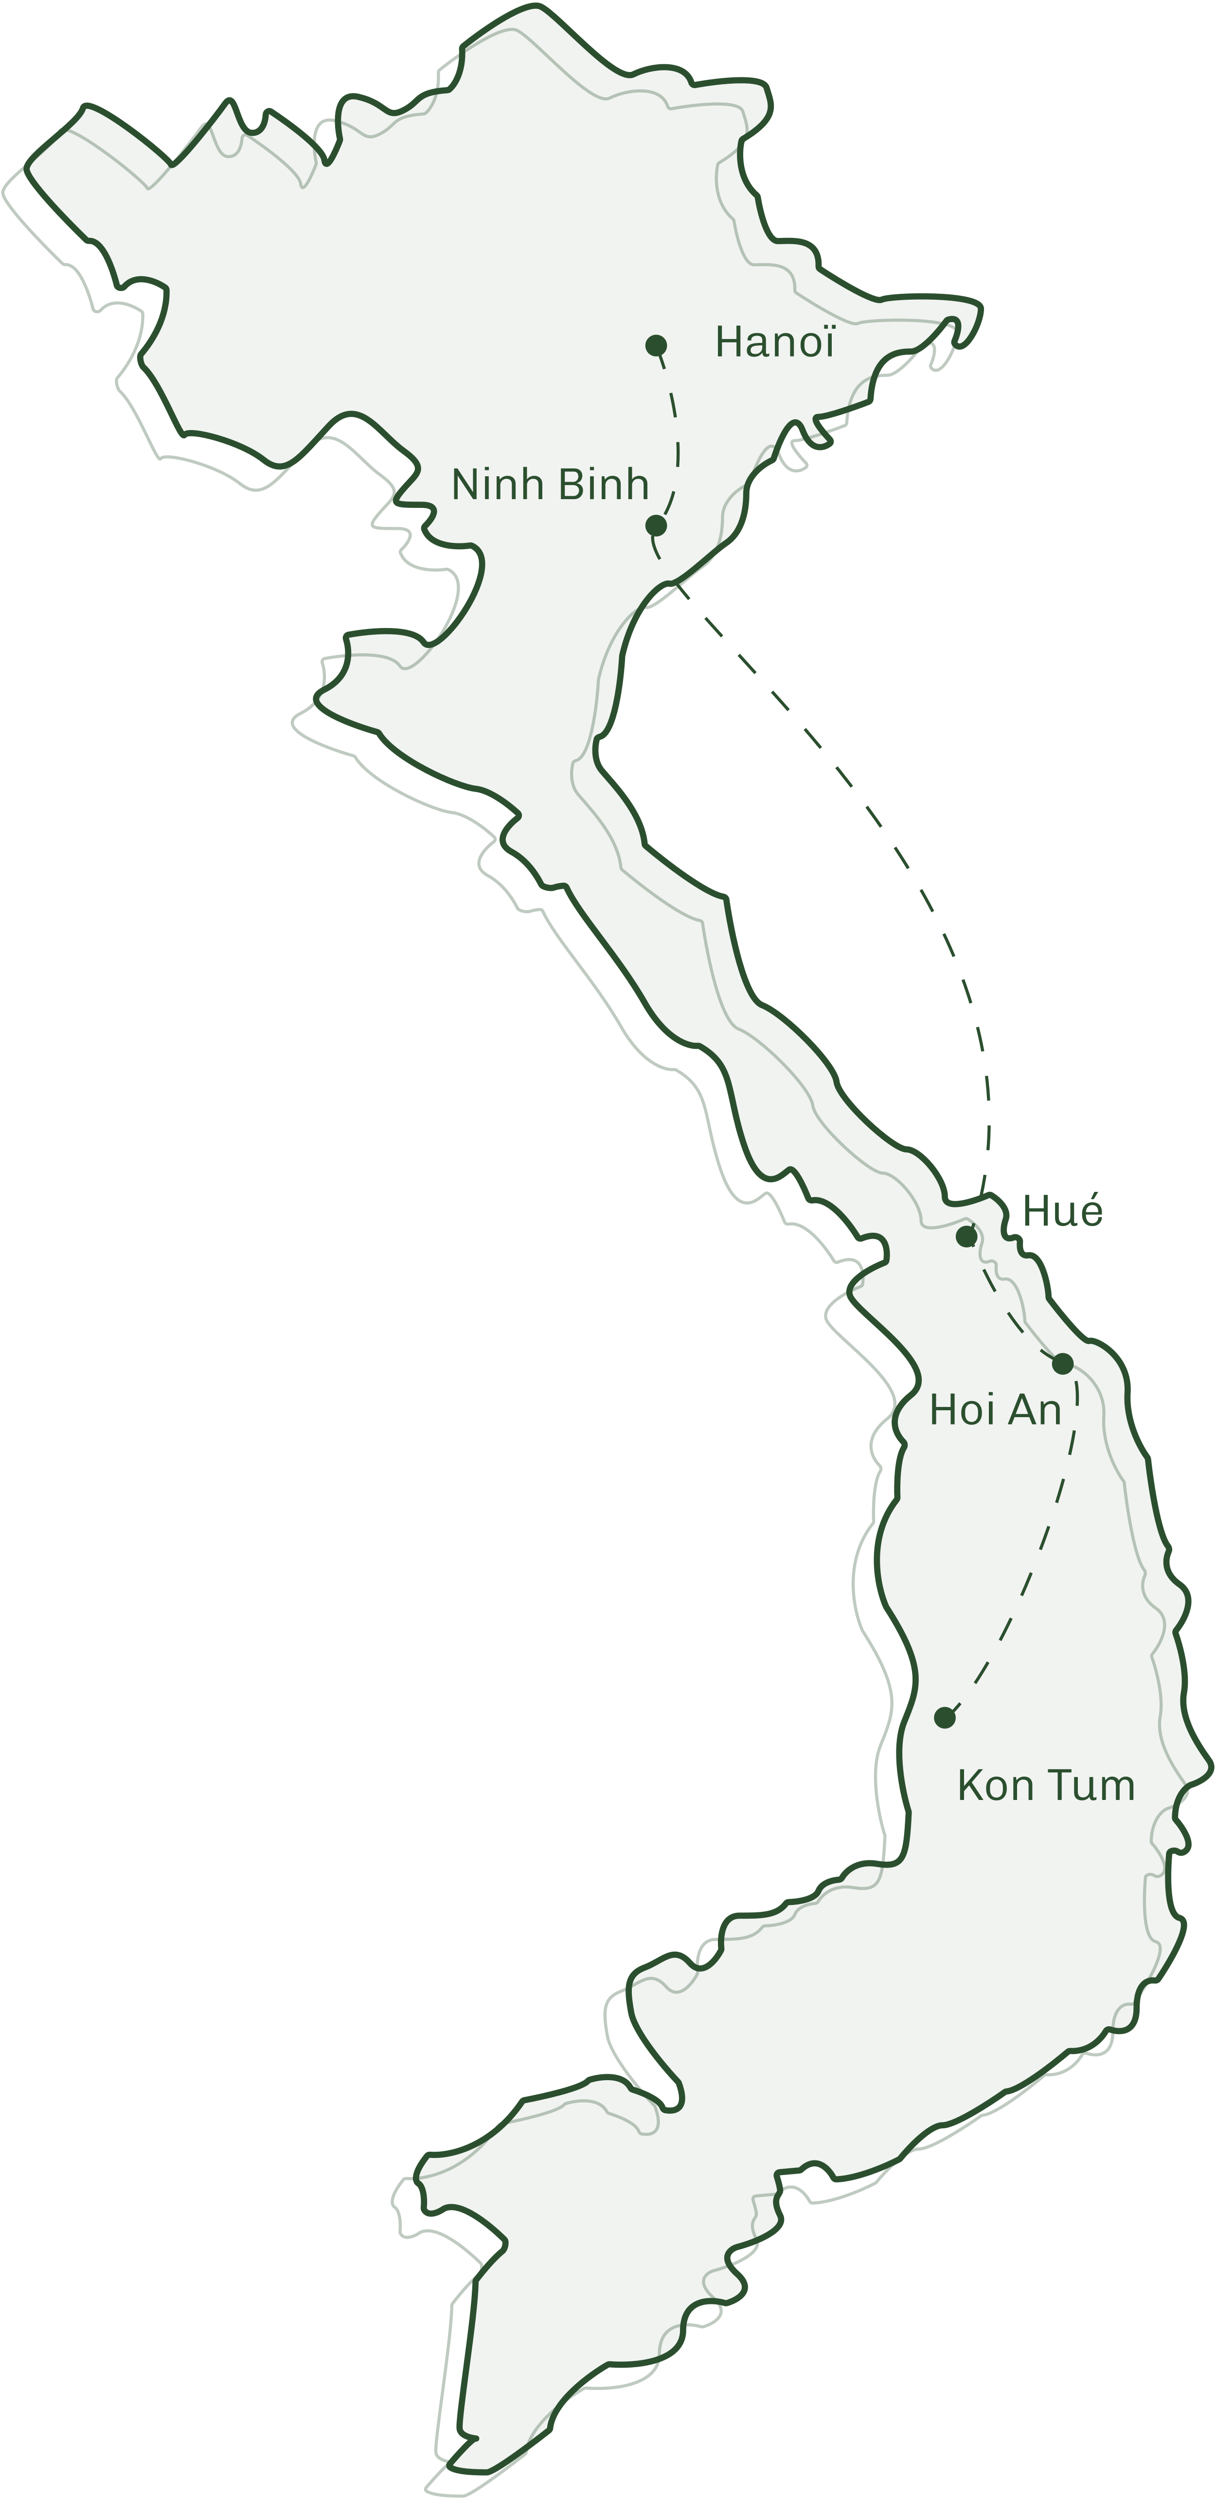 <svg width="432" height="888" viewBox="0 0 432 888" fill="none" xmlns="http://www.w3.org/2000/svg">
<path d="M160.506 874.629C159.303 874.629 154.245 880.264 151.418 883.605C151.102 883.978 151.071 884.528 151.467 884.814C153.994 886.638 161.589 886.638 164.514 886.638C167.029 886.638 180.028 876.885 186.577 871.727C186.822 871.534 186.966 871.25 187 870.941C188.037 861.627 200.848 852.164 207.505 848.375C207.698 848.265 207.91 848.221 208.131 848.239C217.052 848.977 234.248 847.586 234.248 836.202C234.248 824.899 244.007 824.986 249.173 826.503C249.374 826.562 249.584 826.568 249.785 826.509C253.8 825.346 259.735 821.806 253.485 816.188C247.072 810.424 250.813 807.381 253.485 806.581C259.63 804.98 271.279 800.496 268.714 795.373C265.508 788.968 268.714 788.168 268.714 786.567C268.714 785.574 268.072 783.236 267.535 781.488C267.326 780.808 267.79 780.1 268.498 780.036L275.531 779.397C275.787 779.374 276.031 779.256 276.219 779.079C281.518 774.099 285.83 778.549 287.637 781.933C287.839 782.312 288.226 782.566 288.656 782.551C296.191 782.28 306.483 777.822 310.997 775.463C311.131 775.393 311.242 775.301 311.336 775.184C314.618 771.127 322.001 763.35 326.425 763.35C330.839 763.35 342.852 755.606 348.585 751.543C348.772 751.41 348.988 751.346 349.217 751.324C353.868 750.877 365.353 741.993 370.965 737.226C371.189 737.036 371.478 736.947 371.773 736.962C378.414 737.303 382.668 732.895 384.424 729.905C384.734 729.378 385.387 729.138 385.965 729.336C389.619 730.586 395.357 730.452 395.357 721.72C395.357 713.093 399.236 711.568 401.768 711.926C402.253 711.995 402.763 711.837 403.038 711.432C407.895 704.288 415.554 690.938 410.586 689.697C406.24 688.612 406.19 675.958 406.926 666.924C407.019 665.776 408.926 665.465 409.877 666.114C410.788 666.736 411.858 666.812 412.991 665.68C415.459 663.215 411.693 657.588 409.263 654.789C409.084 654.583 408.982 654.319 408.987 654.046C409.122 646.656 412.759 643.249 414.594 642.464C418.067 641.396 424.213 638.141 421.006 633.658C416.999 628.054 410.586 618.447 412.189 609.64C413.415 602.911 410.836 593.211 409.206 588.634C409.071 588.255 409.146 587.839 409.398 587.525C412.577 583.569 416.727 575.506 410.586 571.213C405 567.308 405.497 562.309 406.778 559.497C407.053 558.893 406.867 558.107 406.456 557.586C403.079 553.305 400.406 535.841 399.398 526.683C399.376 526.481 399.301 526.299 399.18 526.137C396.462 522.482 391.524 513.18 392.151 503.165C392.953 490.355 380.929 483.951 378.525 484.751C376.635 485.38 368.406 475.249 364.316 469.831C364.172 469.64 364.099 469.413 364.091 469.174C363.956 464.855 361.554 453.552 356.883 454.33C354.195 454.777 353.698 452.124 353.916 449.483C354.003 448.436 352.697 447.578 351.724 447.97C347.866 449.525 347.532 445.523 348.868 441.521C350.07 437.92 346.204 434.506 343.734 432.993C343.438 432.811 343.071 432.799 342.752 432.938C337.27 435.324 327.226 438.482 327.226 433.515C327.226 427.11 318.409 416.703 313.6 416.703C308.791 416.703 289.554 399.09 288.752 392.686C287.951 386.281 270.317 368.669 262.302 365.466C256.057 362.972 251.333 340.031 249.61 327.987C249.532 327.442 249.07 327.043 248.527 326.947C242.231 325.833 227.955 314.827 220.968 308.92C220.743 308.729 220.611 308.459 220.583 308.165C219.535 297.133 209.345 286.945 205.392 282.207C202.52 278.765 202.864 273.781 203.543 271.053C203.669 270.549 204.171 270.266 204.674 270.136C209.803 268.807 212.085 250.849 212.601 241.469C212.605 241.407 212.613 241.346 212.627 241.285C216.648 223.735 226.238 214.961 229.439 215.76C232.645 216.56 244.668 204.552 249.477 201.349C254.286 198.147 256.691 191.743 256.691 183.737C256.691 177.633 262.516 173.468 265.838 171.935C266.136 171.798 266.364 171.55 266.463 171.237C268.682 164.253 273.598 153.188 276.729 161.321C279.57 168.698 283.88 167.821 286.311 166.04C286.803 165.68 286.8 164.976 286.378 164.536C283.424 161.453 279.401 156.517 282.34 156.517C285.405 156.517 295.065 153.103 300.11 151.17C300.517 151.014 300.788 150.622 300.816 150.187C301.834 134.078 310.464 133.301 315.203 133.301C318.954 133.301 325.04 126.2 327.819 122.382C327.957 122.193 328.152 122.049 328.376 121.984C333.464 120.513 332.154 126.107 330.663 129.58C330.523 129.908 330.529 130.29 330.744 130.575C334.035 134.955 340.051 123.518 340.051 118.09C340.051 112.486 307.989 113.287 304.783 114.888C302.287 116.134 289.47 108.385 282.873 104.033C282.542 103.815 282.361 103.426 282.375 103.03C282.732 92.535 272.627 94.073 267.912 94.073C264.163 94.073 261.632 83.936 260.763 78.48C260.72 78.209 260.578 77.966 260.371 77.786C253.886 72.183 254.018 62.91 254.983 58.497C255.046 58.208 255.241 57.958 255.495 57.806C268.65 49.945 265.492 45.182 263.905 39.634C262.676 35.34 247.132 37.069 238.545 38.629C237.941 38.739 237.372 38.332 237.184 37.748C234.753 30.169 222.749 31.767 216.614 34.831C210.202 38.033 190.163 14.016 183.751 10.814C178.723 8.303 163.532 18.916 156.138 24.867C155.858 25.093 155.714 25.44 155.733 25.799C156.165 34.028 153.011 38.712 151.134 40.246C150.976 40.375 150.771 40.442 150.567 40.457C138.907 41.293 141.212 44.466 134.857 47.64C128.445 50.842 129.246 45.238 118.826 42.837C110.639 40.95 111.06 51.778 112.343 57.728C112.389 57.939 112.374 58.154 112.297 58.355C110.653 62.661 107.429 69.63 106.803 65.252C106.218 61.159 94.894 52.748 87.845 48.067C87.081 47.559 86.045 48.172 85.984 49.087C85.788 52.056 84.664 55.645 81.154 55.645C75.543 55.645 75.543 39.634 71.535 45.238C67.528 50.842 53.1 69.255 52.298 66.854C51.497 64.452 22.642 41.235 21.038 46.839C19.435 52.443 1 63.651 1 68.455C1 72.224 14.883 86.573 22.221 93.667C22.487 93.924 22.859 94.012 23.228 93.993C27.841 93.755 31.326 102.898 33.076 109.783C33.344 110.836 35.02 111.049 35.742 110.237C39.942 105.512 46.686 108.13 50.269 110.583C50.542 110.77 50.707 111.078 50.718 111.409C51.018 120.885 45.913 129.305 41.687 134.219C40.942 135.085 41.672 138.106 42.509 138.884C48.925 144.849 55.777 164.915 57.108 162.922C58.711 160.52 77.146 165.324 85.162 171.728C93.177 178.133 97.986 170.928 108.406 159.72C118.826 148.512 126.04 162.121 134.857 168.526C143.674 174.931 139.666 176.532 134.857 182.136C130.048 187.74 131.651 187.74 141.269 187.74C148.541 187.74 145.409 192.506 142.562 195.283C142.265 195.572 142.133 196 142.276 196.39C144.574 202.662 153.835 202.917 158.596 202.199C158.799 202.168 159.015 202.194 159.202 202.28C172.148 208.289 146.844 243.726 142.071 236.575C138.432 231.122 123.51 232.403 115.349 233.913C114.659 234.04 114.281 234.778 114.495 235.445C116.006 240.163 116.144 248.721 106.803 253.387C96.684 258.44 114.841 265.466 125.595 268.474C125.883 268.555 126.115 268.741 126.269 268.997C131.523 277.715 153.401 287.823 160.506 288.612C165.719 289.19 172.195 294.166 175.566 297.287C176.077 297.76 175.996 298.578 175.442 299C171.535 301.972 166.895 307.522 173.331 311.028C178.464 313.824 181.927 318.769 183.845 322.591C184.345 323.589 187.158 324.113 188.21 323.741C189.413 323.316 190.769 323.12 191.834 323.058C192.278 323.033 192.675 323.3 192.859 323.705C197.234 333.341 211.223 348.239 220.621 364.666C228.027 377.61 236.026 380.222 239.475 379.924C239.726 379.903 239.985 379.947 240.202 380.072C252.626 387.242 249.535 396.062 255.889 415.102C262.301 434.315 269.515 425.509 271.92 423.908C273.696 422.726 276.974 429.639 278.729 434.068C278.957 434.643 279.607 434.915 280.216 434.808C286.095 433.771 292.972 442.44 296.255 447.855C296.552 448.346 297.168 448.535 297.699 448.319C306.035 444.932 307.077 451.672 306.483 456.107C306.431 456.496 306.161 456.813 305.795 456.955C300.599 458.976 291.71 463.809 293.561 468.74C295.966 475.144 327.226 494.358 315.203 503.965C306.542 510.885 309.363 517.46 312.546 520.648C313.052 521.155 313.071 522.034 312.694 522.642C310.411 526.317 310.167 535.468 310.374 540.372C310.386 540.644 310.296 540.91 310.128 541.123C299.59 554.485 303.181 571.951 306.353 579.144C306.376 579.195 306.403 579.244 306.433 579.292C320.807 601.649 317.602 608.052 312.798 620.048C308.986 629.566 312.204 645.11 314.342 651.884C314.382 652.011 314.398 652.143 314.391 652.275C313.593 668.116 312.757 672.078 303.18 670.484C296.122 669.309 292.121 672.983 290.683 675.453C290.463 675.829 290.075 676.084 289.641 676.114C287.326 676.273 283.493 677.211 282.34 680.091C281.131 683.108 275.083 683.993 271.707 684.085C271.339 684.095 270.999 684.281 270.777 684.575C267.521 688.897 262.024 688.897 254.286 688.897C248.048 688.897 247.373 696.473 247.833 700.57C247.857 700.79 247.822 701.01 247.719 701.206C245.747 704.96 241.022 710.697 236.652 705.709C231.041 699.304 227.034 704.908 220.621 707.31C214.209 709.712 214.209 714.515 215.812 723.321C217.082 730.297 227.364 742.559 232.494 747.98C232.596 748.088 232.674 748.216 232.725 748.355C236.139 757.662 231.294 758.695 227.821 757.951C227.348 757.849 227.053 757.404 226.884 756.95C225.86 754.199 219.833 751.754 216.304 750.686C215.992 750.591 215.74 750.365 215.585 750.077C212.871 745.032 205.065 745.964 201.017 747.2C200.737 747.286 200.519 747.489 200.318 747.701C197.993 750.151 184.801 753.14 177.791 754.459C177.499 754.514 177.243 754.688 177.075 754.934C165.908 771.363 150.976 774.376 144.278 773.82C143.901 773.788 143.524 773.938 143.288 774.234C138.237 780.582 139.054 783.35 140.265 784.065C140.394 784.141 140.524 784.218 140.622 784.33C142.312 786.259 142.332 790.508 142.103 792.69C142.083 792.875 142.104 793.065 142.187 793.232C143.565 796.032 147.37 794.312 149.215 793.02C149.262 792.987 149.31 792.958 149.362 792.933C154.919 790.276 164.789 798.03 170.804 803.96C171.582 804.726 170.954 807.36 170.098 808.036C167.034 810.453 163.027 815.264 160.726 818.298C160.581 818.488 160.507 818.703 160.504 818.942C160.384 831.316 154.101 868.255 154.895 871.427C155.697 874.629 162.109 874.629 160.506 874.629Z" stroke="#2B4F2E" stroke-opacity="0.3" stroke-width="1.103" stroke-linecap="square" stroke-linejoin="round"/>
<path d="M168.942 866.193C167.739 866.193 162.682 871.828 159.854 875.169C159.538 875.542 159.507 876.092 159.904 876.378C162.43 878.202 170.025 878.202 172.95 878.202C175.466 878.202 188.465 868.449 195.014 863.29C195.258 863.098 195.402 862.814 195.437 862.505C196.473 853.191 209.284 843.728 215.941 839.939C216.135 839.829 216.346 839.785 216.568 839.803C225.488 840.541 242.684 839.15 242.684 827.766C242.684 816.463 252.443 816.55 257.609 818.066C257.81 818.125 258.02 818.132 258.221 818.073C262.236 816.91 268.172 813.37 261.921 807.752C255.509 801.987 259.249 798.945 261.921 798.145C268.066 796.544 279.715 792.06 277.15 786.937C273.944 780.532 277.15 779.732 277.15 778.13C277.15 777.138 276.509 774.8 275.971 773.052C275.762 772.372 276.226 771.664 276.935 771.6L283.967 770.961C284.224 770.938 284.467 770.82 284.655 770.643C289.954 765.663 294.266 770.112 296.073 773.497C296.276 773.876 296.662 774.13 297.092 774.115C304.627 773.844 314.919 769.386 319.434 767.027C319.567 766.957 319.678 766.865 319.773 766.747C323.054 762.691 330.437 754.914 334.861 754.914C339.276 754.914 351.288 747.17 357.021 743.107C357.208 742.974 357.424 742.91 357.653 742.888C362.304 742.441 373.789 733.557 379.401 728.79C379.626 728.6 379.915 728.511 380.209 728.526C386.851 728.867 391.104 724.459 392.86 721.469C393.17 720.942 393.824 720.702 394.402 720.9C398.055 722.15 403.793 722.016 403.793 713.284C403.793 704.657 407.672 703.132 410.204 703.49C410.689 703.559 411.199 703.401 411.475 702.996C416.331 695.852 423.99 682.502 419.023 681.261C414.677 680.176 414.626 667.522 415.362 658.488C415.456 657.34 417.362 657.029 418.314 657.678C419.225 658.3 420.295 658.376 421.427 657.244C423.895 654.779 420.129 649.152 417.699 646.352C417.52 646.147 417.418 645.883 417.423 645.61C417.559 638.22 421.195 634.813 423.03 634.028C426.504 632.96 432.649 629.705 429.443 625.221C425.435 619.617 419.023 610.011 420.626 601.204C421.851 594.475 419.273 584.774 417.642 580.198C417.507 579.819 417.582 579.403 417.834 579.089C421.013 575.133 425.164 567.07 419.023 562.777C413.437 558.872 413.933 553.873 415.214 551.061C415.489 550.457 415.304 549.671 414.893 549.15C411.516 544.869 408.842 527.404 407.834 518.247C407.812 518.045 407.737 517.863 407.616 517.701C404.898 514.046 399.961 504.744 400.587 494.728C401.389 481.919 389.366 475.515 386.961 476.315C385.072 476.944 376.842 466.813 372.752 461.395C372.608 461.204 372.535 460.977 372.527 460.738C372.393 456.419 369.99 445.116 365.32 445.894C362.631 446.341 362.134 443.688 362.353 441.047C362.439 440 361.134 439.142 360.16 439.534C356.302 441.089 355.968 437.087 357.304 433.085C358.506 429.484 354.64 426.07 352.17 424.557C351.874 424.375 351.507 424.363 351.188 424.502C345.706 426.887 335.663 430.046 335.663 425.079C335.663 418.674 326.846 408.267 322.036 408.267C317.227 408.267 297.99 390.654 297.189 384.25C296.387 377.845 278.753 360.233 270.738 357.03C264.494 354.536 259.77 331.595 258.046 319.551C257.968 319.006 257.507 318.607 256.964 318.511C250.667 317.397 236.391 306.391 229.405 300.484C229.179 300.293 229.047 300.023 229.019 299.729C227.971 288.697 217.781 278.509 213.829 273.771C210.957 270.329 211.301 265.345 211.98 262.617C212.105 262.112 212.607 261.83 213.11 261.7C218.239 260.371 220.522 242.413 221.038 233.033C221.041 232.971 221.05 232.91 221.064 232.849C225.084 215.299 234.674 206.525 237.875 207.324C241.081 208.124 253.104 196.116 257.913 192.913C262.723 189.711 265.127 183.307 265.127 175.301C265.127 169.197 270.952 165.032 274.274 163.499C274.572 163.362 274.8 163.114 274.899 162.801C277.118 155.817 282.034 144.752 285.166 152.885C288.007 160.262 292.316 159.385 294.748 157.604C295.24 157.244 295.236 156.54 294.815 156.1C291.86 153.017 287.837 148.081 290.776 148.081C293.842 148.081 303.501 144.667 308.547 142.734C308.954 142.578 309.225 142.186 309.252 141.751C310.27 125.642 318.901 124.865 323.64 124.865C327.39 124.865 333.477 117.764 336.256 113.946C336.393 113.757 336.589 113.613 336.812 113.548C341.901 112.077 340.591 117.671 339.1 121.144C338.959 121.472 338.965 121.854 339.18 122.139C342.471 126.519 348.487 115.082 348.487 109.654C348.487 104.05 316.426 104.851 313.22 106.452C310.724 107.698 297.906 99.949 291.31 95.597C290.978 95.379 290.797 94.99 290.811 94.594C291.168 84.099 281.063 85.637 276.349 85.637C272.599 85.637 270.068 75.5 269.2 70.044C269.157 69.773 269.015 69.529 268.807 69.35C262.323 63.747 262.455 54.474 263.419 50.061C263.482 49.772 263.677 49.522 263.931 49.37C277.086 41.509 273.928 36.746 272.341 31.198C271.113 26.904 255.568 28.633 246.981 30.193C246.377 30.303 245.808 29.896 245.62 29.312C243.189 21.733 231.185 23.331 225.05 26.395C218.638 29.597 198.599 5.58 192.187 2.378C187.159 -0.133 171.968 10.48 164.574 16.431C164.294 16.657 164.15 17.004 164.169 17.363C164.601 25.592 161.447 30.276 159.571 31.81C159.412 31.939 159.208 32.006 159.003 32.021C147.343 32.857 149.648 36.03 143.293 39.204C136.881 42.406 137.683 36.802 127.263 34.401C119.075 32.513 119.496 43.342 120.779 49.292C120.825 49.503 120.811 49.718 120.734 49.919C119.09 54.225 115.866 61.194 115.239 56.816C114.654 52.723 103.33 44.312 96.281 39.631C95.518 39.123 94.481 39.736 94.421 40.651C94.225 43.62 93.1 47.209 89.59 47.209C83.979 47.209 83.979 31.198 79.972 36.802C75.964 42.406 61.536 60.819 60.735 58.417C59.933 56.016 31.078 32.799 29.475 38.403C27.872 44.007 9.436 55.215 9.436 60.019C9.436 63.788 23.319 78.137 30.657 85.231C30.923 85.488 31.295 85.576 31.664 85.557C36.277 85.319 39.763 94.462 41.513 101.347C41.78 102.4 43.457 102.613 44.179 101.801C48.379 97.076 55.122 99.694 58.705 102.147C58.979 102.334 59.143 102.642 59.154 102.973C59.454 112.449 54.35 120.869 50.123 125.783C49.378 126.649 50.109 129.67 50.945 130.448C57.361 136.413 64.213 156.479 65.544 154.486C67.147 152.084 85.582 156.888 93.598 163.292C101.613 169.697 106.422 162.492 116.842 151.284C127.263 140.076 134.476 153.685 143.293 160.09C152.11 166.494 148.103 168.096 143.293 173.7C138.484 179.304 140.087 179.304 149.706 179.304C156.978 179.304 153.846 184.07 150.999 186.847C150.702 187.136 150.57 187.564 150.712 187.954C153.01 194.226 162.271 194.481 167.032 193.763C167.235 193.732 167.452 193.758 167.638 193.844C180.584 199.853 155.28 235.29 150.507 228.138C146.868 222.686 131.947 223.967 123.785 225.477C123.096 225.604 122.717 226.342 122.931 227.009C124.442 231.727 124.58 240.285 115.239 244.95C105.12 250.004 123.277 257.03 134.031 260.038C134.319 260.118 134.551 260.305 134.706 260.561C139.959 269.279 161.837 279.387 168.942 280.176C174.155 280.754 180.632 285.73 184.002 288.851C184.513 289.324 184.432 290.142 183.878 290.564C179.971 293.536 175.332 299.086 181.767 302.592C186.9 305.388 190.364 310.333 192.281 314.155C192.781 315.153 195.594 315.677 196.646 315.305C197.849 314.88 199.205 314.684 200.27 314.622C200.715 314.597 201.111 314.864 201.295 315.269C205.67 324.905 219.659 339.803 229.058 356.23C236.463 369.174 244.463 371.786 247.912 371.488C248.162 371.467 248.421 371.511 248.639 371.636C261.062 378.806 257.971 387.626 264.325 406.666C270.738 425.879 277.952 417.073 280.356 415.472C282.132 414.29 285.411 421.203 287.165 425.632C287.393 426.207 288.044 426.479 288.652 426.372C294.531 425.334 301.409 434.004 304.691 439.419C304.988 439.91 305.604 440.099 306.135 439.883C314.472 436.495 315.514 443.236 314.919 447.671C314.867 448.06 314.597 448.377 314.232 448.519C309.036 450.54 300.146 455.373 301.998 460.304C304.402 466.708 335.662 485.922 323.639 495.529C314.978 502.449 317.799 509.023 320.982 512.212C321.488 512.719 321.508 513.598 321.13 514.206C318.847 517.881 318.603 527.032 318.811 531.936C318.822 532.208 318.733 532.474 318.564 532.687C308.026 546.049 311.617 563.515 314.789 570.708C314.812 570.759 314.839 570.808 314.869 570.856C329.243 593.213 326.039 599.616 321.235 611.612C317.423 621.13 320.64 636.674 322.779 643.448C322.818 643.575 322.834 643.706 322.827 643.839C322.029 659.68 321.194 663.642 311.616 662.048C304.558 660.873 300.557 664.547 299.119 667.017C298.9 667.393 298.511 667.648 298.077 667.678C295.762 667.837 291.929 668.775 290.776 671.655C289.568 674.672 283.52 675.557 280.143 675.649C279.775 675.659 279.435 675.845 279.213 676.139C275.957 680.461 270.46 680.461 262.722 680.461C256.485 680.461 255.809 688.037 256.269 692.134C256.293 692.354 256.259 692.574 256.156 692.77C254.183 696.524 249.459 702.261 245.088 697.273C239.478 690.868 235.47 696.472 229.058 698.874C222.645 701.276 222.645 706.079 224.248 714.885C225.518 721.861 235.8 734.123 240.93 739.544C241.032 739.652 241.11 739.78 241.161 739.919C244.576 749.226 239.73 750.259 236.258 749.515C235.784 749.413 235.489 748.968 235.32 748.514C234.296 745.763 228.269 743.318 224.74 742.25C224.428 742.155 224.176 741.929 224.021 741.641C221.307 736.596 213.501 737.528 209.453 738.764C209.174 738.849 208.956 739.053 208.754 739.265C206.43 741.715 193.237 744.704 186.228 746.023C185.935 746.078 185.679 746.252 185.511 746.498C174.344 762.927 159.412 765.94 152.714 765.384C152.337 765.352 151.961 765.502 151.725 765.798C146.673 772.146 147.491 774.914 148.701 775.629C148.83 775.705 148.96 775.781 149.058 775.894C150.748 777.823 150.768 782.072 150.539 784.254C150.52 784.439 150.54 784.628 150.623 784.796C152.001 787.596 155.806 785.876 157.651 784.584C157.698 784.551 157.747 784.522 157.799 784.497C163.356 781.84 173.225 789.594 179.241 795.524C180.018 796.29 179.391 798.924 178.534 799.6C175.471 802.017 171.464 806.828 169.162 809.862C169.018 810.052 168.943 810.267 168.94 810.506C168.82 822.88 162.538 859.819 163.331 862.991C164.133 866.193 170.545 866.193 168.942 866.193Z" fill="#2B4F2E" fill-opacity="0.07" stroke="#2B4F2E" stroke-width="2.205" stroke-linecap="square" stroke-linejoin="round"/>
<circle cx="233.126" cy="122.75" r="3.86" fill="#2B4F2E"/>
<circle cx="233.126" cy="186.708" r="3.86" fill="#2B4F2E"/>
<circle cx="343.4" cy="439.236" r="3.86" fill="#2B4F2E"/>
<circle cx="377.585" cy="484.447" r="3.86" fill="#2B4F2E"/>
<circle cx="335.681" cy="610.16" r="3.86" fill="#2B4F2E"/>
<path d="M233.126 122.75C239.008 137.269 247.241 170.498 233.126 187.26C215.5 208.191 387.166 313.313 344.631 438.858C344.55 439.098 344.547 439.356 344.635 439.593C349.522 452.774 362.723 479.525 377.585 483.896C396.332 489.41 359.941 590.31 335.681 610.711" stroke="#2B4F2E" stroke-width="1.103" stroke-linejoin="round" stroke-dasharray="8.82 8.82"/>
<path d="M255.055 126.582V115.661H256.472V120.421H261.63V115.661H263.047V126.582H261.646V121.599H256.488V126.582H255.055ZM267.894 126.741C267.459 126.741 267.045 126.672 266.652 126.534C266.26 126.396 265.936 126.163 265.681 125.834C265.437 125.505 265.315 125.054 265.315 124.481C265.315 123.886 265.448 123.414 265.713 123.064C265.978 122.703 266.355 122.432 266.843 122.252C267.331 122.071 267.91 121.949 268.579 121.886C269.247 121.822 269.99 121.79 270.807 121.79V120.899C270.807 120.294 270.653 119.869 270.346 119.625C270.048 119.381 269.576 119.259 268.929 119.259C268.377 119.259 267.899 119.376 267.496 119.609C267.093 119.832 266.891 120.203 266.891 120.723V120.93H265.617C265.607 120.877 265.596 120.819 265.586 120.755C265.586 120.692 265.586 120.628 265.586 120.564C265.586 120.087 265.729 119.678 266.015 119.338C266.302 118.999 266.695 118.739 267.193 118.558C267.692 118.378 268.255 118.288 268.881 118.288H269.04C270.07 118.288 270.839 118.495 271.349 118.909C271.858 119.322 272.113 119.927 272.113 120.723V125.197C272.113 125.399 272.155 125.542 272.24 125.627C272.325 125.701 272.426 125.738 272.543 125.738C272.649 125.738 272.771 125.717 272.909 125.675C273.057 125.632 273.19 125.579 273.307 125.515V126.423C273.169 126.518 272.999 126.593 272.797 126.646C272.606 126.709 272.389 126.741 272.145 126.741C271.816 126.741 271.556 126.672 271.365 126.534C271.184 126.396 271.051 126.216 270.967 125.993C270.892 125.759 270.85 125.505 270.839 125.229C270.521 125.728 270.112 126.104 269.613 126.359C269.125 126.614 268.552 126.741 267.894 126.741ZM268.372 125.738C268.775 125.738 269.157 125.653 269.518 125.484C269.889 125.303 270.197 125.032 270.441 124.672C270.685 124.3 270.807 123.833 270.807 123.271V122.682C269.958 122.682 269.221 122.719 268.594 122.793C267.979 122.867 267.501 123.027 267.162 123.271C266.833 123.504 266.668 123.876 266.668 124.385C266.668 124.852 266.806 125.197 267.082 125.42C267.358 125.632 267.788 125.738 268.372 125.738ZM275.293 126.582V118.447H276.232L276.439 119.641C276.736 119.206 277.124 118.871 277.601 118.638C278.079 118.404 278.594 118.288 279.145 118.288C279.708 118.288 280.207 118.394 280.642 118.606C281.077 118.818 281.417 119.142 281.661 119.577C281.916 120.002 282.043 120.538 282.043 121.185V126.582H280.706V121.424C280.706 120.681 280.536 120.15 280.196 119.832C279.857 119.514 279.384 119.354 278.779 119.354C278.376 119.354 278.01 119.45 277.681 119.641C277.352 119.832 277.092 120.097 276.901 120.437C276.71 120.766 276.614 121.137 276.614 121.551V126.582H275.293ZM287.993 126.741C287.303 126.741 286.687 126.577 286.146 126.248C285.605 125.919 285.18 125.452 284.872 124.847C284.565 124.231 284.411 123.494 284.411 122.634V122.379C284.411 121.519 284.565 120.787 284.872 120.182C285.191 119.567 285.621 119.1 286.162 118.781C286.714 118.452 287.329 118.288 288.009 118.288H288.168C288.858 118.288 289.473 118.452 290.015 118.781C290.556 119.1 290.98 119.567 291.288 120.182C291.596 120.787 291.75 121.519 291.75 122.379V122.634C291.75 123.494 291.591 124.231 291.272 124.847C290.964 125.462 290.54 125.935 289.999 126.264C289.457 126.582 288.842 126.741 288.152 126.741H287.993ZM288.072 125.738C288.507 125.738 288.895 125.637 289.234 125.436C289.585 125.224 289.861 124.91 290.062 124.497C290.264 124.072 290.365 123.552 290.365 122.936V122.077C290.365 121.45 290.264 120.93 290.062 120.516C289.861 120.103 289.585 119.795 289.234 119.593C288.895 119.381 288.507 119.275 288.072 119.275C287.648 119.275 287.26 119.381 286.91 119.593C286.571 119.795 286.3 120.103 286.098 120.516C285.897 120.93 285.796 121.45 285.796 122.077V122.936C285.796 123.552 285.897 124.072 286.098 124.497C286.3 124.91 286.571 125.224 286.91 125.436C287.26 125.637 287.648 125.738 288.072 125.738ZM294.169 126.582V118.447H295.49V126.582H294.169ZM292.784 116.775V115.374H294.121V116.775H292.784ZM295.538 116.775V115.374H296.875V116.775H295.538Z" fill="#2B4F2E"/>
<path d="M161.323 177.308V166.386H162.517L167.34 173.694L167.993 174.744H168.041V166.386H169.314V177.308H168.089L163.121 169.761L162.66 168.965H162.596V177.308H161.323ZM172.298 177.308V169.172H173.635V177.308H172.298ZM172.25 167.023V165.845H173.683V167.023H172.25ZM176.43 177.308V169.172H177.369L177.576 170.366C177.873 169.931 178.26 169.597 178.738 169.363C179.216 169.13 179.73 169.013 180.282 169.013C180.845 169.013 181.344 169.119 181.779 169.332C182.214 169.544 182.554 169.868 182.798 170.303C183.052 170.727 183.18 171.263 183.18 171.911V177.308H181.843V172.15C181.843 171.407 181.673 170.876 181.333 170.558C180.993 170.239 180.521 170.08 179.916 170.08C179.513 170.08 179.147 170.175 178.818 170.366C178.489 170.558 178.229 170.823 178.038 171.162C177.847 171.491 177.751 171.863 177.751 172.277V177.308H176.43ZM185.898 177.308V165.845H187.219V170.271C187.506 169.857 187.882 169.544 188.349 169.332C188.827 169.119 189.305 169.013 189.782 169.013C190.334 169.013 190.822 169.119 191.247 169.332C191.682 169.544 192.027 169.868 192.282 170.303C192.536 170.727 192.664 171.263 192.664 171.911V177.308H191.327V172.15C191.327 171.407 191.151 170.876 190.801 170.558C190.462 170.239 189.989 170.08 189.384 170.08C188.981 170.08 188.615 170.175 188.286 170.366C187.957 170.558 187.697 170.823 187.506 171.162C187.315 171.491 187.219 171.863 187.219 172.277V177.308H185.898ZM199.273 177.308V166.386H204.065C204.638 166.386 205.131 166.498 205.545 166.721C205.97 166.933 206.293 167.23 206.516 167.612C206.75 167.994 206.867 168.44 206.867 168.95C206.867 169.491 206.766 169.942 206.564 170.303C206.373 170.664 206.129 170.95 205.832 171.162C205.545 171.364 205.253 171.507 204.956 171.592V171.688C205.137 171.709 205.343 171.767 205.577 171.863C205.821 171.958 206.06 172.102 206.293 172.293C206.527 172.484 206.723 172.739 206.882 173.057C207.042 173.375 207.121 173.773 207.121 174.251C207.121 174.824 206.983 175.344 206.707 175.811C206.442 176.268 206.076 176.634 205.609 176.91C205.142 177.175 204.611 177.308 204.017 177.308H199.273ZM200.658 176.177H203.778C204.149 176.177 204.478 176.092 204.765 175.923C205.052 175.742 205.28 175.503 205.45 175.206C205.63 174.909 205.72 174.58 205.72 174.219C205.72 173.848 205.63 173.519 205.45 173.232C205.28 172.946 205.046 172.723 204.749 172.563C204.463 172.394 204.139 172.309 203.778 172.309H200.658V176.177ZM200.658 171.178H203.619C203.98 171.178 204.298 171.093 204.574 170.924C204.85 170.743 205.068 170.51 205.227 170.223C205.386 169.926 205.466 169.602 205.466 169.252C205.466 168.721 205.328 168.302 205.052 167.994C204.786 167.676 204.378 167.517 203.826 167.517H200.658V171.178ZM209.626 177.308V169.172H210.963V177.308H209.626ZM209.578 167.023V165.845H211.011V167.023H209.578ZM213.758 177.308V169.172H214.697L214.904 170.366C215.201 169.931 215.589 169.597 216.066 169.363C216.544 169.13 217.059 169.013 217.611 169.013C218.173 169.013 218.672 169.119 219.107 169.332C219.542 169.544 219.882 169.868 220.126 170.303C220.381 170.727 220.508 171.263 220.508 171.911V177.308H219.171V172.15C219.171 171.407 219.001 170.876 218.661 170.558C218.322 170.239 217.849 170.08 217.244 170.08C216.841 170.08 216.475 170.175 216.146 170.366C215.817 170.558 215.557 170.823 215.366 171.162C215.175 171.491 215.079 171.863 215.079 172.277V177.308H213.758ZM223.226 177.308V165.845H224.547V170.271C224.834 169.857 225.211 169.544 225.678 169.332C226.155 169.119 226.633 169.013 227.11 169.013C227.662 169.013 228.151 169.119 228.575 169.332C229.01 169.544 229.355 169.868 229.61 170.303C229.865 170.727 229.992 171.263 229.992 171.911V177.308H228.655V172.15C228.655 171.407 228.48 170.876 228.129 170.558C227.79 170.239 227.317 170.08 226.712 170.08C226.309 170.08 225.943 170.175 225.614 170.366C225.285 170.558 225.025 170.823 224.834 171.162C224.643 171.491 224.547 171.863 224.547 172.277V177.308H223.226Z" fill="#2B4F2E"/>
<path d="M364.227 435.349V424.427H365.643V429.188H370.802V424.427H372.218V435.349H370.817V430.366H365.659V435.349H364.227ZM377.625 435.508C376.787 435.508 376.107 435.274 375.587 434.807C375.078 434.34 374.823 433.608 374.823 432.61V427.213H376.145V432.292C376.145 433.056 376.304 433.608 376.622 433.948C376.941 434.277 377.402 434.441 378.007 434.441C378.421 434.441 378.798 434.346 379.138 434.155C379.477 433.953 379.748 433.688 379.95 433.359C380.151 433.019 380.252 432.642 380.252 432.228V427.213H381.589V433.964C381.589 434.165 381.626 434.309 381.701 434.393C381.786 434.468 381.886 434.505 382.003 434.505C382.12 434.505 382.247 434.484 382.385 434.441C382.534 434.399 382.661 434.346 382.767 434.282V435.189C382.629 435.285 382.465 435.359 382.274 435.412C382.083 435.476 381.865 435.508 381.621 435.508C381.292 435.508 381.032 435.444 380.841 435.317C380.661 435.179 380.533 435.009 380.459 434.807C380.385 434.595 380.337 434.378 380.316 434.155C380.04 434.579 379.652 434.913 379.154 435.158C378.665 435.391 378.156 435.508 377.625 435.508ZM387.959 435.508C387.259 435.508 386.638 435.349 386.097 435.03C385.566 434.712 385.152 434.25 384.855 433.645C384.558 433.03 384.409 432.292 384.409 431.432V431.13C384.409 430.26 384.563 429.522 384.871 428.917C385.189 428.301 385.619 427.84 386.16 427.532C386.712 427.213 387.338 427.054 388.039 427.054H388.182C388.808 427.054 389.371 427.187 389.87 427.452C390.368 427.718 390.756 428.105 391.032 428.614C391.318 429.124 391.462 429.729 391.462 430.429V431.432H385.778C385.778 432.09 385.868 432.648 386.049 433.104C386.229 433.56 386.489 433.911 386.829 434.155C387.168 434.388 387.582 434.505 388.071 434.505C388.463 434.505 388.819 434.425 389.137 434.266C389.456 434.107 389.71 433.868 389.901 433.55C390.092 433.221 390.188 432.812 390.188 432.324H391.462C391.462 432.982 391.308 433.55 391 434.027C390.703 434.494 390.299 434.86 389.79 435.126C389.281 435.38 388.713 435.508 388.087 435.508H387.959ZM385.794 430.557H390.156C390.156 429.708 389.97 429.076 389.599 428.662C389.227 428.248 388.713 428.041 388.055 428.041C387.45 428.041 386.935 428.254 386.51 428.678C386.086 429.092 385.847 429.718 385.794 430.557ZM387.561 425.956L388.787 423.361H390.124V423.409L388.58 425.956H387.561Z" fill="#2B4F2E"/>
<path d="M331.144 505.924V495.003H332.561V499.763H337.719V495.003H339.136V505.924H337.735V500.941H332.577V505.924H331.144ZM345.083 506.083C344.393 506.083 343.778 505.919 343.236 505.59C342.695 505.26 342.271 504.794 341.963 504.189C341.655 503.573 341.501 502.835 341.501 501.976V501.721C341.501 500.861 341.655 500.129 341.963 499.524C342.281 498.908 342.711 498.441 343.252 498.123C343.804 497.794 344.42 497.629 345.099 497.629H345.258C345.948 497.629 346.564 497.794 347.105 498.123C347.646 498.441 348.071 498.908 348.379 499.524C348.686 500.129 348.84 500.861 348.84 501.721V501.976C348.84 502.835 348.681 503.573 348.363 504.189C348.055 504.804 347.63 505.276 347.089 505.605C346.548 505.924 345.932 506.083 345.242 506.083H345.083ZM345.163 505.08C345.598 505.08 345.985 504.979 346.325 504.778C346.675 504.565 346.951 504.252 347.153 503.838C347.354 503.414 347.455 502.894 347.455 502.278V501.418C347.455 500.792 347.354 500.272 347.153 499.858C346.951 499.444 346.675 499.137 346.325 498.935C345.985 498.723 345.598 498.617 345.163 498.617C344.738 498.617 344.351 498.723 344.001 498.935C343.661 499.137 343.39 499.444 343.189 499.858C342.987 500.272 342.886 500.792 342.886 501.418V502.278C342.886 502.894 342.987 503.414 343.189 503.838C343.39 504.252 343.661 504.565 344.001 504.778C344.351 504.979 344.738 505.08 345.163 505.08ZM351.307 505.924V497.789H352.645V505.924H351.307ZM351.26 495.639V494.461H352.692V495.639H351.26ZM358.009 505.924L362.339 495.003H363.883L368.214 505.924H366.701L365.682 503.377H360.429L359.426 505.924H358.009ZM360.843 502.262H365.268L363.087 496.658H363.024L360.843 502.262ZM369.743 505.924V497.789H370.682L370.889 498.983C371.186 498.548 371.573 498.213 372.051 497.98C372.529 497.746 373.043 497.629 373.595 497.629C374.158 497.629 374.657 497.736 375.092 497.948C375.527 498.16 375.867 498.484 376.111 498.919C376.365 499.344 376.493 499.88 376.493 500.527V505.924H375.155V500.766C375.155 500.023 374.986 499.492 374.646 499.174C374.306 498.855 373.834 498.696 373.229 498.696C372.826 498.696 372.46 498.792 372.131 498.983C371.802 499.174 371.542 499.439 371.351 499.779C371.16 500.108 371.064 500.479 371.064 500.893V505.924H369.743Z" fill="#2B4F2E"/>
<path d="M341.069 639.355V628.434H342.486V634.436L347.644 628.434H349.22L345.224 633.098L349.379 639.355H347.771L344.301 634.181L342.486 636.235V639.355H341.069ZM353.92 639.514C353.23 639.514 352.614 639.35 352.073 639.021C351.532 638.692 351.107 638.225 350.799 637.62C350.492 637.004 350.338 636.266 350.338 635.407V635.152C350.338 634.292 350.492 633.56 350.799 632.955C351.118 632.34 351.548 631.873 352.089 631.554C352.641 631.225 353.256 631.061 353.936 631.061H354.095C354.785 631.061 355.4 631.225 355.942 631.554C356.483 631.873 356.907 632.34 357.215 632.955C357.523 633.56 357.677 634.292 357.677 635.152V635.407C357.677 636.266 357.518 637.004 357.199 637.62C356.891 638.235 356.467 638.708 355.926 639.037C355.384 639.355 354.769 639.514 354.079 639.514H353.92ZM353.999 638.511C354.434 638.511 354.822 638.41 355.161 638.209C355.512 637.996 355.788 637.683 355.989 637.269C356.191 636.845 356.292 636.325 356.292 635.709V634.85C356.292 634.223 356.191 633.703 355.989 633.289C355.788 632.876 355.512 632.568 355.161 632.366C354.822 632.154 354.434 632.048 353.999 632.048C353.575 632.048 353.187 632.154 352.837 632.366C352.498 632.568 352.227 632.876 352.025 633.289C351.824 633.703 351.723 634.223 351.723 634.85V635.709C351.723 636.325 351.824 636.845 352.025 637.269C352.227 637.683 352.498 637.996 352.837 638.209C353.187 638.41 353.575 638.511 353.999 638.511ZM360.001 639.355V631.22H360.94L361.147 632.414C361.444 631.979 361.831 631.644 362.309 631.411C362.787 631.177 363.301 631.061 363.853 631.061C364.416 631.061 364.915 631.167 365.35 631.379C365.785 631.591 366.124 631.915 366.369 632.35C366.623 632.775 366.751 633.311 366.751 633.958V639.355H365.413V634.197C365.413 633.454 365.244 632.923 364.904 632.605C364.564 632.286 364.092 632.127 363.487 632.127C363.084 632.127 362.718 632.223 362.389 632.414C362.06 632.605 361.8 632.87 361.608 633.21C361.417 633.539 361.322 633.91 361.322 634.324V639.355H360.001ZM375.763 639.355V629.58H372.293V628.434H380.651V629.58H377.18V639.355H375.763ZM384.395 639.514C383.557 639.514 382.878 639.281 382.358 638.814C381.848 638.347 381.593 637.614 381.593 636.617V631.22H382.915V636.298C382.915 637.062 383.074 637.614 383.392 637.954C383.711 638.283 384.172 638.448 384.777 638.448C385.191 638.448 385.568 638.352 385.908 638.161C386.247 637.959 386.518 637.694 386.72 637.365C386.921 637.025 387.022 636.649 387.022 636.235V631.22H388.359V637.97C388.359 638.172 388.397 638.315 388.471 638.4C388.556 638.474 388.657 638.511 388.773 638.511C388.89 638.511 389.017 638.49 389.155 638.448C389.304 638.405 389.431 638.352 389.538 638.288V639.196C389.4 639.291 389.235 639.366 389.044 639.419C388.853 639.482 388.635 639.514 388.391 639.514C388.062 639.514 387.802 639.451 387.611 639.323C387.431 639.185 387.303 639.015 387.229 638.814C387.155 638.601 387.107 638.384 387.086 638.161C386.81 638.586 386.423 638.92 385.924 639.164C385.435 639.397 384.926 639.514 384.395 639.514ZM391.545 639.355V631.22H392.501L392.723 632.414C392.989 631.989 393.318 631.66 393.71 631.427C394.114 631.183 394.565 631.061 395.064 631.061C395.594 631.061 396.067 631.172 396.481 631.395C396.905 631.607 397.234 631.947 397.468 632.414C397.701 632.032 398.03 631.713 398.455 631.459C398.879 631.193 399.383 631.061 399.967 631.061C400.476 631.061 400.933 631.167 401.336 631.379C401.75 631.591 402.074 631.915 402.307 632.35C402.541 632.775 402.658 633.311 402.658 633.958V639.355H401.32V634.276C401.32 633.534 401.172 632.992 400.874 632.653C400.588 632.302 400.169 632.127 399.617 632.127C399.256 632.127 398.938 632.223 398.662 632.414C398.386 632.605 398.168 632.865 398.009 633.194C397.85 633.523 397.77 633.9 397.77 634.324V639.355H396.433V634.276C396.433 633.534 396.284 632.992 395.987 632.653C395.7 632.302 395.281 632.127 394.729 632.127C394.368 632.127 394.045 632.223 393.758 632.414C393.482 632.605 393.265 632.865 393.105 633.194C392.946 633.523 392.867 633.9 392.867 634.324V639.355H391.545Z" fill="#2B4F2E"/>
</svg>
